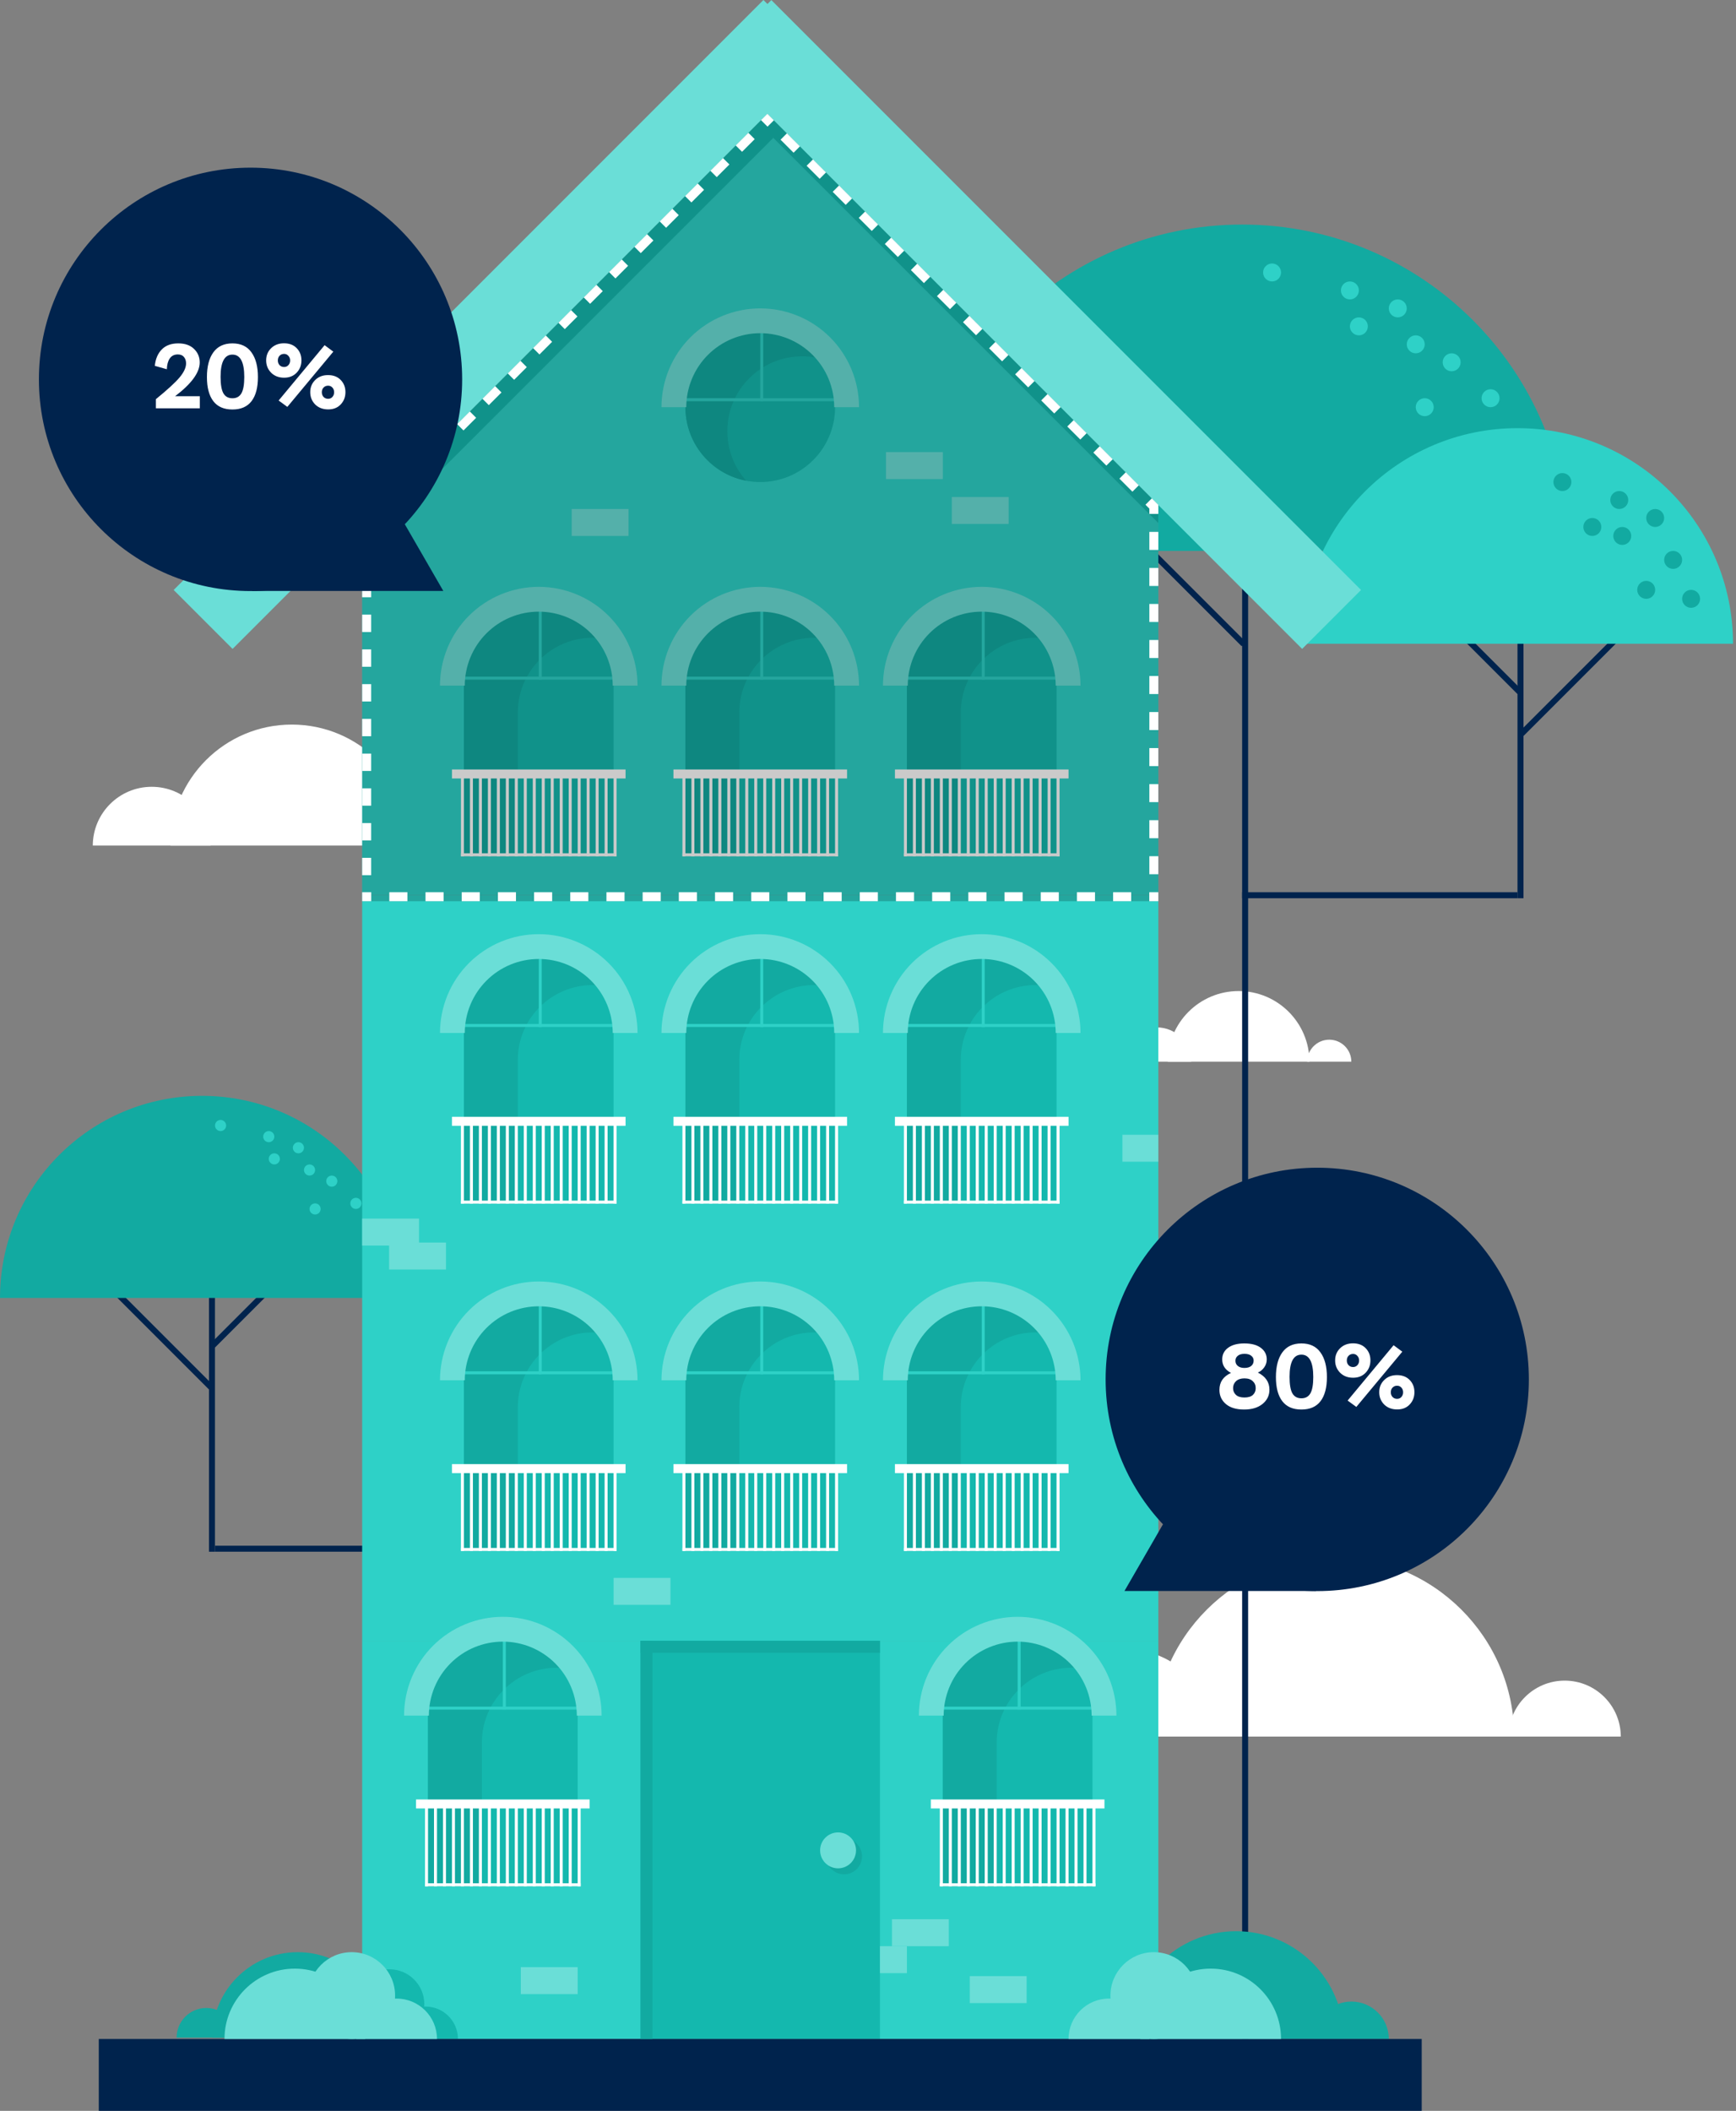 <svg width="580" height="705" viewBox="0 0 580 705" fill="none" xmlns="http://www.w3.org/2000/svg">
<rect x="0" y="0" width="580" height="705" fill="#808080" stroke="none"/>
<path fill-rule="evenodd" clip-rule="evenodd" d="M385.529 580.001C385.633 546.845 412.543 520 445.722 520C478.902 520 505.811 546.845 505.915 580.001L385.529 580.001Z" fill="white"/>
<path fill-rule="evenodd" clip-rule="evenodd" d="M347 580.001C347.052 563.896 360.123 550.857 376.24 550.857C392.357 550.857 405.428 563.896 405.481 580.001L347 580.001Z" fill="white"/>
<path fill-rule="evenodd" clip-rule="evenodd" d="M504.008 580.001C504.04 569.672 512.423 561.308 522.76 561.308C533.096 561.308 541.48 569.672 541.512 580.001L504.008 580.001Z" fill="white"/>
<path fill-rule="evenodd" clip-rule="evenodd" d="M390.15 354.594C390.19 341.557 400.771 331 413.818 331C426.865 331 437.446 341.557 437.486 354.594L390.15 354.594Z" fill="white"/>
<path fill-rule="evenodd" clip-rule="evenodd" d="M375 354.594C375.021 348.262 380.161 343.136 386.498 343.136C392.834 343.136 397.974 348.262 397.995 354.594L375 354.594Z" fill="white"/>
<path fill-rule="evenodd" clip-rule="evenodd" d="M436.736 354.594C436.749 350.533 440.045 347.244 444.109 347.244C448.173 347.244 451.47 350.533 451.483 354.594L436.736 354.594Z" fill="white"/>
<path fill-rule="evenodd" clip-rule="evenodd" d="M56.949 282.409C57.019 260.08 75.142 242 97.487 242C119.833 242 137.956 260.08 138.026 282.409L56.949 282.409Z" fill="white"/>
<path fill-rule="evenodd" clip-rule="evenodd" d="M31 282.409C31.035 271.563 39.839 262.781 50.693 262.781C61.547 262.781 70.35 271.563 70.386 282.409L31 282.409Z" fill="white"/>
<path fill-rule="evenodd" clip-rule="evenodd" d="M136.742 282.41C136.763 275.454 142.409 269.821 149.371 269.821C156.332 269.821 161.978 275.454 162 282.41L136.742 282.41Z" fill="white"/>
<line x1="416" y1="184" x2="416" y2="681" stroke="#00234D" stroke-width="2"/>
<line x1="383.707" y1="183.293" x2="415.527" y2="215.113" stroke="#00234D" stroke-width="2"/>
<line x1="488.707" y1="212.113" x2="507.707" y2="231.113" stroke="#00234D" stroke-width="2"/>
<line y1="-1" x2="45" y2="-1" transform="matrix(-0.707 0.707 0.707 0.707 540.82 214)" stroke="#00234D" stroke-width="2"/>
<line x1="415" y1="299" x2="507" y2="299" stroke="#00234D" stroke-width="2"/>
<line x1="508" y1="214" x2="508" y2="300" stroke="#00234D" stroke-width="2"/>
<line y1="-1" x2="26.87" y2="-1" transform="matrix(-0.707 0.707 0.707 0.707 90.82 431.07)" stroke="#00234D" stroke-width="2"/>
<line x1="38.707" y1="431.543" x2="70.527" y2="463.363" stroke="#00234D" stroke-width="2"/>
<line y1="-1" x2="92" y2="-1" transform="matrix(-1 0 0 1 163.82 518.25)" stroke="#00234D" stroke-width="2"/>
<line y1="-1" x2="86" y2="-1" transform="matrix(4.37114e-08 1 1 -4.37114e-08 71.82 432.25)" stroke="#00234D" stroke-width="2"/>
<path fill-rule="evenodd" clip-rule="evenodd" d="M524.001 184C524 123.802 475.199 75.002 415 75.002C354.802 75.002 306.001 123.802 306 184L524.001 184Z" fill="#12AAA1"/>
<circle cx="498" cy="133" r="3" fill="#2ED1C7"/>
<circle cx="473" cy="115" r="3" fill="#2ED1C7"/>
<circle cx="485" cy="121" r="3" fill="#2ED1C7"/>
<circle cx="467" cy="103" r="3" fill="#2ED1C7"/>
<circle cx="454" cy="109" r="3" fill="#2ED1C7"/>
<circle cx="425" cy="91" r="3" fill="#2ED1C7"/>
<circle cx="476" cy="136" r="3" fill="#2ED1C7"/>
<circle cx="451" cy="97" r="3" fill="#2ED1C7"/>
<path fill-rule="evenodd" clip-rule="evenodd" d="M135.001 433.5C135 396.221 104.78 366 67.5 366C30.221 366 0 396.221 0 433.5L135.001 433.5Z" fill="#12AAA1"/>
<circle cx="118.899" cy="401.916" r="1.858" fill="#2ED1C7"/>
<circle cx="103.418" cy="390.769" r="1.858" fill="#2ED1C7"/>
<circle cx="110.849" cy="394.485" r="1.858" fill="#2ED1C7"/>
<circle cx="99.702" cy="383.338" r="1.858" fill="#2ED1C7"/>
<circle cx="91.652" cy="387.054" r="1.858" fill="#2ED1C7"/>
<circle cx="73.693" cy="375.907" r="1.858" fill="#2ED1C7"/>
<circle cx="105.275" cy="403.774" r="1.858" fill="#2ED1C7"/>
<circle cx="89.794" cy="379.623" r="1.858" fill="#2ED1C7"/>
<rect x="121" y="299" width="266" height="249" fill="#2ED1C7"/>
<path d="M229 345C229 331.193 240.193 320 254 320C267.807 320 279 331.193 279 345V402H229V345Z" fill="#14B8AE"/>
<path fill-rule="evenodd" clip-rule="evenodd" d="M254 320C240.193 320 229 331.193 229 345V402H247V354C247 340.193 258.193 329 272 329C272.414 329 272.826 329.01 273.235 329.03C268.649 323.513 261.735 320 254 320Z" fill="#12AAA1"/>
<line x1="228" y1="342.5" x2="280" y2="342.5" stroke="#2ED1C7"/>
<line x1="254.5" y1="318" x2="254.5" y2="343" stroke="#2ED1C7"/>
<line x1="225" y1="374.5" x2="283" y2="374.5" stroke="white" stroke-width="3"/>
<line x1="228.5" y1="402" x2="228.5" y2="374" stroke="white"/>
<line x1="231.5" y1="402" x2="231.5" y2="374" stroke="white"/>
<line x1="234.5" y1="402" x2="234.5" y2="374" stroke="white"/>
<line x1="237.5" y1="402" x2="237.5" y2="374" stroke="white"/>
<line x1="240.5" y1="402" x2="240.5" y2="374" stroke="white"/>
<line x1="243.5" y1="402" x2="243.5" y2="374" stroke="white"/>
<line x1="246.5" y1="402" x2="246.5" y2="374" stroke="white"/>
<line x1="249.5" y1="402" x2="249.5" y2="374" stroke="white"/>
<line x1="252.5" y1="402" x2="252.5" y2="374" stroke="white"/>
<line x1="228" y1="401.5" x2="280" y2="401.5" stroke="white"/>
<line x1="255.5" y1="402" x2="255.5" y2="374" stroke="white"/>
<line x1="258.5" y1="402" x2="258.5" y2="374" stroke="white"/>
<line x1="261.5" y1="402" x2="261.5" y2="374" stroke="white"/>
<line x1="264.5" y1="402" x2="264.5" y2="374" stroke="white"/>
<line x1="267.5" y1="402" x2="267.5" y2="374" stroke="white"/>
<line x1="270.5" y1="402" x2="270.5" y2="374" stroke="white"/>
<line x1="273.5" y1="402" x2="273.5" y2="374" stroke="white"/>
<line x1="276.5" y1="402" x2="276.5" y2="374" stroke="white"/>
<line x1="279.5" y1="402" x2="279.5" y2="374" stroke="white"/>
<path d="M287 345C287 340.666 286.146 336.375 284.488 332.371C282.83 328.368 280.399 324.73 277.335 321.665C274.27 318.601 270.632 316.17 266.629 314.512C262.625 312.854 258.334 312 254 312C249.666 312 245.375 312.854 241.371 314.512C237.368 316.17 233.73 318.601 230.665 321.665C227.601 324.73 225.17 328.368 223.512 332.371C221.854 336.375 221 340.666 221 345H229.286C229.286 341.755 229.925 338.541 231.167 335.542C232.409 332.544 234.23 329.82 236.525 327.525C238.82 325.23 241.544 323.409 244.542 322.167C247.541 320.925 250.755 320.286 254 320.286C257.245 320.286 260.459 320.925 263.458 322.167C266.456 323.409 269.18 325.23 271.475 327.525C273.77 329.82 275.591 332.544 276.833 335.542C278.075 338.541 278.714 341.755 278.714 345H287Z" fill="#6ADED7"/>
<path d="M303 345C303 331.193 314.193 320 328 320C341.807 320 353 331.193 353 345V402H303V345Z" fill="#14B8AE"/>
<path fill-rule="evenodd" clip-rule="evenodd" d="M328 320C314.193 320 303 331.193 303 345V402H321V354C321 340.193 332.193 329 346 329C346.414 329 346.826 329.01 347.235 329.03C342.649 323.513 335.735 320 328 320Z" fill="#12AAA1"/>
<line x1="302" y1="342.5" x2="354" y2="342.5" stroke="#2ED1C7"/>
<line x1="328.5" y1="318" x2="328.5" y2="343" stroke="#2ED1C7"/>
<line x1="299" y1="374.5" x2="357" y2="374.5" stroke="white" stroke-width="3"/>
<line x1="302.5" y1="402" x2="302.5" y2="374" stroke="white"/>
<line x1="305.5" y1="402" x2="305.5" y2="374" stroke="white"/>
<line x1="308.5" y1="402" x2="308.5" y2="374" stroke="white"/>
<line x1="311.5" y1="402" x2="311.5" y2="374" stroke="white"/>
<line x1="314.5" y1="402" x2="314.5" y2="374" stroke="white"/>
<line x1="317.5" y1="402" x2="317.5" y2="374" stroke="white"/>
<line x1="320.5" y1="402" x2="320.5" y2="374" stroke="white"/>
<line x1="323.5" y1="402" x2="323.5" y2="374" stroke="white"/>
<line x1="326.5" y1="402" x2="326.5" y2="374" stroke="white"/>
<line x1="302" y1="401.5" x2="354" y2="401.5" stroke="white"/>
<line x1="329.5" y1="402" x2="329.5" y2="374" stroke="white"/>
<line x1="332.5" y1="402" x2="332.5" y2="374" stroke="white"/>
<line x1="335.5" y1="402" x2="335.5" y2="374" stroke="white"/>
<line x1="338.5" y1="402" x2="338.5" y2="374" stroke="white"/>
<line x1="341.5" y1="402" x2="341.5" y2="374" stroke="white"/>
<line x1="344.5" y1="402" x2="344.5" y2="374" stroke="white"/>
<line x1="347.5" y1="402" x2="347.5" y2="374" stroke="white"/>
<line x1="350.5" y1="402" x2="350.5" y2="374" stroke="white"/>
<line x1="353.5" y1="402" x2="353.5" y2="374" stroke="white"/>
<path d="M361 345C361 340.666 360.146 336.375 358.488 332.371C356.83 328.368 354.399 324.73 351.335 321.665C348.27 318.601 344.632 316.17 340.629 314.512C336.625 312.854 332.334 312 328 312C323.666 312 319.375 312.854 315.371 314.512C311.368 316.17 307.73 318.601 304.665 321.665C301.601 324.73 299.17 328.368 297.512 332.371C295.854 336.375 295 340.666 295 345H303.286C303.286 341.755 303.925 338.541 305.167 335.542C306.409 332.544 308.23 329.82 310.525 327.525C312.82 325.23 315.544 323.409 318.542 322.167C321.541 320.925 324.755 320.286 328 320.286C331.245 320.286 334.459 320.925 337.458 322.167C340.456 323.409 343.18 325.23 345.475 327.525C347.77 329.82 349.591 332.544 350.833 335.542C352.075 338.541 352.714 341.755 352.714 345H361Z" fill="#6ADED7"/>
<path d="M155 345C155 331.193 166.193 320 180 320C193.807 320 205 331.193 205 345V402H155V345Z" fill="#14B8AE"/>
<path fill-rule="evenodd" clip-rule="evenodd" d="M180 320C166.193 320 155 331.193 155 345V402H173V354C173 340.193 184.193 329 198 329C198.414 329 198.826 329.01 199.235 329.03C194.649 323.513 187.735 320 180 320Z" fill="#12AAA1"/>
<line x1="154" y1="342.5" x2="206" y2="342.5" stroke="#2ED1C7"/>
<line x1="180.5" y1="318" x2="180.5" y2="343" stroke="#2ED1C7"/>
<line x1="151" y1="374.5" x2="209" y2="374.5" stroke="white" stroke-width="3"/>
<line x1="154.5" y1="402" x2="154.5" y2="374" stroke="white"/>
<line x1="157.5" y1="402" x2="157.5" y2="374" stroke="white"/>
<line x1="160.5" y1="402" x2="160.5" y2="374" stroke="white"/>
<line x1="163.5" y1="402" x2="163.5" y2="374" stroke="white"/>
<line x1="166.5" y1="402" x2="166.5" y2="374" stroke="white"/>
<line x1="169.5" y1="402" x2="169.5" y2="374" stroke="white"/>
<line x1="172.5" y1="402" x2="172.5" y2="374" stroke="white"/>
<line x1="175.5" y1="402" x2="175.5" y2="374" stroke="white"/>
<line x1="178.5" y1="402" x2="178.5" y2="374" stroke="white"/>
<line x1="154" y1="401.5" x2="206" y2="401.5" stroke="white"/>
<line x1="181.5" y1="402" x2="181.5" y2="374" stroke="white"/>
<line x1="184.5" y1="402" x2="184.5" y2="374" stroke="white"/>
<line x1="187.5" y1="402" x2="187.5" y2="374" stroke="white"/>
<line x1="190.5" y1="402" x2="190.5" y2="374" stroke="white"/>
<line x1="193.5" y1="402" x2="193.5" y2="374" stroke="white"/>
<line x1="196.5" y1="402" x2="196.5" y2="374" stroke="white"/>
<line x1="199.5" y1="402" x2="199.5" y2="374" stroke="white"/>
<line x1="202.5" y1="402" x2="202.5" y2="374" stroke="white"/>
<line x1="205.5" y1="402" x2="205.5" y2="374" stroke="white"/>
<path d="M213 345C213 340.666 212.146 336.375 210.488 332.371C208.83 328.368 206.399 324.73 203.335 321.665C200.27 318.601 196.632 316.17 192.629 314.512C188.625 312.854 184.334 312 180 312C175.666 312 171.375 312.854 167.371 314.512C163.368 316.17 159.73 318.601 156.665 321.665C153.601 324.73 151.17 328.368 149.512 332.371C147.854 336.375 147 340.666 147 345H155.286C155.286 341.755 155.925 338.541 157.167 335.542C158.409 332.544 160.23 329.82 162.525 327.525C164.82 325.23 167.544 323.409 170.542 322.167C173.541 320.925 176.755 320.286 180 320.286C183.245 320.286 186.459 320.925 189.458 322.167C192.456 323.409 195.18 325.23 197.475 327.525C199.77 329.82 201.591 332.544 202.833 335.542C204.075 338.541 204.714 341.755 204.714 345H213Z" fill="#6ADED7"/>
<path fill-rule="evenodd" clip-rule="evenodd" d="M579.003 215.001C579.003 175.236 546.767 143 507.002 143C467.236 143 435 175.236 435 215.001L579.003 215.001Z" fill="#2ED1C7"/>
<circle cx="565" cy="200.001" r="3" fill="#12AAA1"/>
<circle cx="550" cy="197.001" r="3" fill="#12AAA1"/>
<circle cx="532" cy="176.001" r="3" fill="#12AAA1"/>
<circle cx="553" cy="173.001" r="3" fill="#12AAA1"/>
<circle cx="541" cy="167.001" r="3" fill="#12AAA1"/>
<circle cx="559" cy="187.001" r="3" fill="#12AAA1"/>
<circle cx="542" cy="179.001" r="3" fill="#12AAA1"/>
<circle cx="522" cy="161.001" r="3" fill="#12AAA1"/>
<path fill-rule="evenodd" clip-rule="evenodd" d="M448.998 681C448.998 681 448.998 680.999 448.998 680.999C448.998 661.117 432.881 645 412.999 645C393.117 645 377 661.117 377 680.999C377 680.999 377 681 377 681L448.998 681Z" fill="#12AAA1"/>
<path fill-rule="evenodd" clip-rule="evenodd" d="M463.998 681C463.998 681 463.998 680.999 463.998 680.999C463.998 674.096 458.402 668.5 451.499 668.5C444.596 668.5 439 674.096 439 680.999C439 680.999 439 681 439 681L463.998 681Z" fill="#12AAA1"/>
<path fill-rule="evenodd" clip-rule="evenodd" d="M70.897 680.553C70.897 680.552 70.897 680.552 70.897 680.552C70.897 664.783 83.68 652 99.448 652C115.217 652 128 664.783 128 680.552C128 680.552 128 680.552 128 680.553L70.897 680.553Z" fill="#12AAA1"/>
<path fill-rule="evenodd" clip-rule="evenodd" d="M59 680.553C59 680.553 59 680.552 59 680.552C59 675.077 63.438 670.639 68.913 670.639C74.388 670.639 78.827 675.077 78.827 680.552C78.827 680.552 78.827 680.553 78.827 680.553L59 680.553Z" fill="#12AAA1"/>
<rect x="121" y="548" width="266" height="133" fill="#2ED1C7"/>
<circle cx="130.12" cy="669.36" r="11.641" fill="#14B8AE"/>
<path fill-rule="evenodd" clip-rule="evenodd" d="M133.732 681.001C133.732 681.001 133.732 681.001 133.732 681C133.732 670.581 125.286 662.134 114.866 662.134C104.447 662.134 96 670.581 96 681C96 681.001 96 681.001 96 681.001L133.732 681.001Z" fill="#14B8AE"/>
<path fill-rule="evenodd" clip-rule="evenodd" d="M153 681C153 675.015 148.147 670.162 142.162 670.162C136.176 670.162 131.324 675.015 131.324 681L153 681Z" fill="#14B8AE"/>
<path d="M315 573C315 559.193 326.193 548 340 548C353.807 548 365 559.193 365 573V630H315V573Z" fill="#14B8AE"/>
<path fill-rule="evenodd" clip-rule="evenodd" d="M340 548C326.193 548 315 559.193 315 573V630H333V582C333 568.193 344.193 557 358 557C358.414 557 358.826 557.01 359.235 557.03C354.649 551.513 347.735 548 340 548Z" fill="#12AAA1"/>
<line x1="314" y1="570.5" x2="366" y2="570.5" stroke="#2ED1C7"/>
<line x1="340.5" y1="546" x2="340.5" y2="571" stroke="#2ED1C7"/>
<line x1="311" y1="602.5" x2="369" y2="602.5" stroke="white" stroke-width="3"/>
<line x1="314.5" y1="630" x2="314.5" y2="602" stroke="white"/>
<line x1="317.5" y1="630" x2="317.5" y2="602" stroke="white"/>
<line x1="320.5" y1="630" x2="320.5" y2="602" stroke="white"/>
<line x1="323.5" y1="630" x2="323.5" y2="602" stroke="white"/>
<line x1="326.5" y1="630" x2="326.5" y2="602" stroke="white"/>
<line x1="329.5" y1="630" x2="329.5" y2="602" stroke="white"/>
<line x1="332.5" y1="630" x2="332.5" y2="602" stroke="white"/>
<line x1="335.5" y1="630" x2="335.5" y2="602" stroke="white"/>
<line x1="338.5" y1="630" x2="338.5" y2="602" stroke="white"/>
<line x1="314" y1="629.5" x2="366" y2="629.5" stroke="white"/>
<line x1="341.5" y1="630" x2="341.5" y2="602" stroke="white"/>
<line x1="344.5" y1="630" x2="344.5" y2="602" stroke="white"/>
<line x1="347.5" y1="630" x2="347.5" y2="602" stroke="white"/>
<line x1="350.5" y1="630" x2="350.5" y2="602" stroke="white"/>
<line x1="353.5" y1="630" x2="353.5" y2="602" stroke="white"/>
<line x1="356.5" y1="630" x2="356.5" y2="602" stroke="white"/>
<line x1="359.5" y1="630" x2="359.5" y2="602" stroke="white"/>
<line x1="362.5" y1="630" x2="362.5" y2="602" stroke="white"/>
<line x1="365.5" y1="630" x2="365.5" y2="602" stroke="white"/>
<path d="M373 573C373 568.666 372.146 564.375 370.488 560.371C368.83 556.368 366.399 552.73 363.335 549.665C360.27 546.601 356.632 544.17 352.629 542.512C348.625 540.854 344.334 540 340 540C335.666 540 331.375 540.854 327.371 542.512C323.368 544.17 319.73 546.601 316.665 549.665C313.601 552.73 311.17 556.368 309.512 560.371C307.854 564.375 307 568.666 307 573H315.286C315.286 569.755 315.925 566.541 317.167 563.542C318.409 560.544 320.23 557.82 322.525 555.525C324.82 553.23 327.544 551.409 330.542 550.167C333.541 548.925 336.755 548.286 340 548.286C343.245 548.286 346.459 548.925 349.458 550.167C352.456 551.409 355.18 553.23 357.475 555.525C359.77 557.82 361.591 560.544 362.833 563.542C364.075 566.541 364.714 569.755 364.714 573H373Z" fill="#6ADED7"/>
<path d="M143 573C143 559.193 154.193 548 168 548C181.807 548 193 559.193 193 573V630H143V573Z" fill="#14B8AE"/>
<path fill-rule="evenodd" clip-rule="evenodd" d="M168 548C154.193 548 143 559.193 143 573V630H161V582C161 568.193 172.193 557 186 557C186.414 557 186.826 557.01 187.235 557.03C182.649 551.513 175.735 548 168 548Z" fill="#12AAA1"/>
<line x1="142" y1="570.5" x2="194" y2="570.5" stroke="#2ED1C7"/>
<line x1="168.5" y1="546" x2="168.5" y2="571" stroke="#2ED1C7"/>
<line x1="139" y1="602.5" x2="197" y2="602.5" stroke="white" stroke-width="3"/>
<line x1="142.5" y1="630" x2="142.5" y2="602" stroke="white"/>
<line x1="145.5" y1="630" x2="145.5" y2="602" stroke="white"/>
<line x1="148.5" y1="630" x2="148.5" y2="602" stroke="white"/>
<line x1="151.5" y1="630" x2="151.5" y2="602" stroke="white"/>
<line x1="154.5" y1="630" x2="154.5" y2="602" stroke="white"/>
<line x1="157.5" y1="630" x2="157.5" y2="602" stroke="white"/>
<line x1="160.5" y1="630" x2="160.5" y2="602" stroke="white"/>
<line x1="163.5" y1="630" x2="163.5" y2="602" stroke="white"/>
<line x1="166.5" y1="630" x2="166.5" y2="602" stroke="white"/>
<line x1="142" y1="629.5" x2="194" y2="629.5" stroke="white"/>
<line x1="169.5" y1="630" x2="169.5" y2="602" stroke="white"/>
<line x1="172.5" y1="630" x2="172.5" y2="602" stroke="white"/>
<line x1="175.5" y1="630" x2="175.5" y2="602" stroke="white"/>
<line x1="178.5" y1="630" x2="178.5" y2="602" stroke="white"/>
<line x1="181.5" y1="630" x2="181.5" y2="602" stroke="white"/>
<line x1="184.5" y1="630" x2="184.5" y2="602" stroke="white"/>
<line x1="187.5" y1="630" x2="187.5" y2="602" stroke="white"/>
<line x1="190.5" y1="630" x2="190.5" y2="602" stroke="white"/>
<line x1="193.5" y1="630" x2="193.5" y2="602" stroke="white"/>
<path d="M201 573C201 568.666 200.146 564.375 198.488 560.371C196.83 556.368 194.399 552.73 191.335 549.665C188.27 546.601 184.632 544.17 180.629 542.512C176.625 540.854 172.334 540 168 540C163.666 540 159.375 540.854 155.371 542.512C151.368 544.17 147.73 546.601 144.665 549.665C141.601 552.73 139.17 556.368 137.512 560.371C135.854 564.375 135 568.666 135 573H143.286C143.286 569.755 143.925 566.541 145.167 563.542C146.409 560.544 148.23 557.82 150.525 555.525C152.82 553.23 155.544 551.409 158.542 550.167C161.541 548.925 164.755 548.286 168 548.286C171.245 548.286 174.459 548.925 177.458 550.167C180.456 551.409 183.18 553.23 185.475 555.525C187.77 557.82 189.591 560.544 190.833 563.542C192.075 566.541 192.714 569.755 192.714 573H201Z" fill="#6ADED7"/>
<rect x="214" y="548" width="80" height="133" fill="#14B8AE"/>
<rect x="33" y="681" width="442" height="24" fill="#00234D"/>
<circle cx="282" cy="620" r="6" fill="#12AAA1"/>
<circle cx="280" cy="618" r="6" fill="#6ADED7"/>
<circle cx="117.5" cy="666.5" r="14.5" fill="#6ADED7"/>
<path fill-rule="evenodd" clip-rule="evenodd" d="M122 681C122 681 122 681 122 681C122 668.021 111.479 657.5 98.5 657.5C85.521 657.5 75 668.021 75 681C75 681 75 681 75 681L122 681Z" fill="#6ADED7"/>
<path fill-rule="evenodd" clip-rule="evenodd" d="M146 681C146 681 146 681 146 681C146 673.544 139.956 667.5 132.5 667.5C125.044 667.5 119 673.544 119 681C119 681 119 681 119 681L146 681Z" fill="#6ADED7"/>
<circle r="14.5" transform="matrix(-1 0 0 1 385.5 666.5)" fill="#6ADED7"/>
<path fill-rule="evenodd" clip-rule="evenodd" d="M381 681C381 681 381 681 381 681C381 668.021 391.521 657.5 404.5 657.5C417.479 657.5 428 668.021 428 681C428 681 428 681 428 681L381 681Z" fill="#6ADED7"/>
<path fill-rule="evenodd" clip-rule="evenodd" d="M357 681C357 681 357 681 357 681C357 673.544 363.044 667.5 370.5 667.5C377.956 667.5 384 673.544 384 681C384 681 384 681 384 681L357 681Z" fill="#6ADED7"/>
<rect x="121" y="407" width="19" height="9" fill="#6ADED7"/>
<rect x="130" y="415" width="19" height="9" fill="#6ADED7"/>
<rect x="294" y="650" width="9" height="9" fill="#6ADED7"/>
<rect x="205" y="527" width="19" height="9" fill="#6ADED7"/>
<rect x="298" y="641" width="19" height="9" fill="#6ADED7"/>
<rect x="324" y="660" width="19" height="9" fill="#6ADED7"/>
<rect x="174" y="657" width="19" height="9" fill="#6ADED7"/>
<rect x="375" y="379" width="12" height="9" fill="#6ADED7"/>
<path fill-rule="evenodd" clip-rule="evenodd" d="M256.213 5.212L417 165.999L387 166.165V298.999H121V167.635L93.64 167.786L256.213 5.212Z" fill="#2ED1C7"/>
<rect x="318" y="166" width="19" height="9" fill="#6ADED7"/>
<rect x="296" y="151" width="19" height="9" fill="#6ADED7"/>
<rect x="191" y="170" width="19" height="9" fill="#6ADED7"/>
<path fill-rule="evenodd" clip-rule="evenodd" d="M256.342 5.342L237.001 24.683L386.999 174.681V166.166L416.999 166L256.342 5.342Z" fill="#14B8AE"/>
<path fill-rule="evenodd" clip-rule="evenodd" d="M277.99 26.416L121.36 183.045V167.422L97.489 167.553L258.308 6.734L277.99 26.416Z" fill="#14B8AE"/>
<path d="M303 228.998C303 215.191 314.193 203.998 328 203.998C341.807 203.998 353 215.191 353 228.998V285.998H303V228.998Z" fill="#14B8AE"/>
<path fill-rule="evenodd" clip-rule="evenodd" d="M328 203.998C314.193 203.998 303 215.191 303 228.998V285.998H321V237.998C321 224.191 332.193 212.998 346 212.998C346.414 212.998 346.826 213.008 347.235 213.028C342.649 207.511 335.735 203.998 328 203.998Z" fill="#12AAA1"/>
<line x1="302" y1="226.498" x2="354" y2="226.498" stroke="#2ED1C7"/>
<line x1="328.5" y1="201.998" x2="328.5" y2="226.998" stroke="#2ED1C7"/>
<path d="M361 228.998C361 224.665 360.146 220.374 358.488 216.37C356.83 212.366 354.399 208.728 351.335 205.664C348.27 202.6 344.632 200.169 340.629 198.51C336.625 196.852 332.334 195.998 328 195.998C323.666 195.998 319.375 196.852 315.371 198.51C311.368 200.169 307.73 202.6 304.665 205.664C301.601 208.728 299.17 212.366 297.512 216.37C295.854 220.374 295 224.665 295 228.998H303.286C303.286 225.753 303.925 222.539 305.167 219.541C306.409 216.542 308.23 213.818 310.525 211.523C312.82 209.228 315.544 207.408 318.542 206.166C321.541 204.924 324.755 204.285 328 204.285C331.245 204.285 334.459 204.924 337.458 206.166C340.456 207.408 343.18 209.228 345.475 211.523C347.77 213.818 349.591 216.542 350.833 219.541C352.075 222.539 352.714 225.753 352.714 228.998H361Z" fill="#6ADED7"/>
<line x1="299" y1="258.498" x2="357" y2="258.498" stroke="white" stroke-width="3"/>
<line x1="302.5" y1="285.998" x2="302.5" y2="257.998" stroke="white"/>
<line x1="305.5" y1="285.998" x2="305.5" y2="257.998" stroke="white"/>
<line x1="308.5" y1="285.998" x2="308.5" y2="257.998" stroke="white"/>
<line x1="311.5" y1="285.998" x2="311.5" y2="257.998" stroke="white"/>
<line x1="314.5" y1="285.998" x2="314.5" y2="257.998" stroke="white"/>
<line x1="317.5" y1="285.998" x2="317.5" y2="257.998" stroke="white"/>
<line x1="320.5" y1="285.998" x2="320.5" y2="257.998" stroke="white"/>
<line x1="323.5" y1="285.998" x2="323.5" y2="257.998" stroke="white"/>
<line x1="326.5" y1="285.998" x2="326.5" y2="257.998" stroke="white"/>
<line x1="302" y1="285.498" x2="354" y2="285.498" stroke="white"/>
<line x1="329.5" y1="285.998" x2="329.5" y2="257.998" stroke="white"/>
<line x1="332.5" y1="285.998" x2="332.5" y2="257.998" stroke="white"/>
<line x1="335.5" y1="285.998" x2="335.5" y2="257.998" stroke="white"/>
<line x1="338.5" y1="285.998" x2="338.5" y2="257.998" stroke="white"/>
<line x1="341.5" y1="285.998" x2="341.5" y2="257.998" stroke="white"/>
<line x1="344.5" y1="285.998" x2="344.5" y2="257.998" stroke="white"/>
<line x1="347.5" y1="285.998" x2="347.5" y2="257.998" stroke="white"/>
<line x1="350.5" y1="285.998" x2="350.5" y2="257.998" stroke="white"/>
<line x1="353.5" y1="285.998" x2="353.5" y2="257.998" stroke="white"/>
<path d="M229 228.998C229 215.191 240.193 203.998 254 203.998C267.807 203.998 279 215.191 279 228.998V285.998H229V228.998Z" fill="#14B8AE"/>
<path fill-rule="evenodd" clip-rule="evenodd" d="M254 203.998C240.193 203.998 229 215.191 229 228.998V285.998H247V237.998C247 224.191 258.193 212.998 272 212.998C272.414 212.998 272.826 213.008 273.235 213.028C268.649 207.511 261.735 203.998 254 203.998Z" fill="#12AAA1"/>
<line x1="228" y1="226.498" x2="280" y2="226.498" stroke="#2ED1C7"/>
<line x1="254.5" y1="201.998" x2="254.5" y2="226.998" stroke="#2ED1C7"/>
<path d="M287 228.998C287 224.665 286.146 220.374 284.488 216.37C282.83 212.366 280.399 208.728 277.335 205.664C274.27 202.6 270.632 200.169 266.629 198.51C262.625 196.852 258.334 195.998 254 195.998C249.666 195.998 245.375 196.852 241.371 198.51C237.368 200.169 233.73 202.6 230.665 205.664C227.601 208.728 225.17 212.366 223.512 216.37C221.854 220.374 221 224.665 221 228.998H229.286C229.286 225.753 229.925 222.539 231.167 219.541C232.409 216.542 234.23 213.818 236.525 211.523C238.82 209.228 241.544 207.408 244.542 206.166C247.541 204.924 250.755 204.285 254 204.285C257.245 204.285 260.459 204.924 263.458 206.166C266.456 207.408 269.18 209.228 271.475 211.523C273.77 213.818 275.591 216.542 276.833 219.541C278.075 222.539 278.714 225.753 278.714 228.998H287Z" fill="#6ADED7"/>
<line x1="225" y1="258.498" x2="283" y2="258.498" stroke="white" stroke-width="3"/>
<line x1="228.5" y1="285.998" x2="228.5" y2="257.998" stroke="white"/>
<line x1="231.5" y1="285.998" x2="231.5" y2="257.998" stroke="white"/>
<line x1="234.5" y1="285.998" x2="234.5" y2="257.998" stroke="white"/>
<line x1="237.5" y1="285.998" x2="237.5" y2="257.998" stroke="white"/>
<line x1="240.5" y1="285.998" x2="240.5" y2="257.998" stroke="white"/>
<line x1="243.5" y1="285.998" x2="243.5" y2="257.998" stroke="white"/>
<line x1="246.5" y1="285.998" x2="246.5" y2="257.998" stroke="white"/>
<line x1="249.5" y1="285.998" x2="249.5" y2="257.998" stroke="white"/>
<line x1="252.5" y1="285.998" x2="252.5" y2="257.998" stroke="white"/>
<line x1="228" y1="285.498" x2="280" y2="285.498" stroke="white"/>
<line x1="255.5" y1="285.998" x2="255.5" y2="257.998" stroke="white"/>
<line x1="258.5" y1="285.998" x2="258.5" y2="257.998" stroke="white"/>
<line x1="261.5" y1="285.998" x2="261.5" y2="257.998" stroke="white"/>
<line x1="264.5" y1="285.998" x2="264.5" y2="257.998" stroke="white"/>
<line x1="267.5" y1="285.998" x2="267.5" y2="257.998" stroke="white"/>
<line x1="270.5" y1="285.998" x2="270.5" y2="257.998" stroke="white"/>
<line x1="273.5" y1="285.998" x2="273.5" y2="257.998" stroke="white"/>
<line x1="276.5" y1="285.998" x2="276.5" y2="257.998" stroke="white"/>
<line x1="279.5" y1="285.998" x2="279.5" y2="257.998" stroke="white"/>
<path d="M155 228.998C155 215.191 166.193 203.998 180 203.998C193.807 203.998 205 215.191 205 228.998V285.998H155V228.998Z" fill="#14B8AE"/>
<path fill-rule="evenodd" clip-rule="evenodd" d="M180 203.998C166.193 203.998 155 215.191 155 228.998V285.998H173V237.998C173 224.191 184.193 212.998 198 212.998C198.414 212.998 198.826 213.008 199.235 213.028C194.649 207.511 187.735 203.998 180 203.998Z" fill="#12AAA1"/>
<line x1="154" y1="226.498" x2="206" y2="226.498" stroke="#2ED1C7"/>
<line x1="180.5" y1="201.998" x2="180.5" y2="226.998" stroke="#2ED1C7"/>
<path d="M213 228.998C213 224.665 212.146 220.374 210.488 216.37C208.83 212.366 206.399 208.728 203.335 205.664C200.27 202.6 196.632 200.169 192.629 198.51C188.625 196.852 184.334 195.998 180 195.998C175.666 195.998 171.375 196.852 167.371 198.51C163.368 200.169 159.73 202.6 156.665 205.664C153.601 208.728 151.17 212.366 149.512 216.37C147.854 220.374 147 224.665 147 228.998H155.286C155.286 225.753 155.925 222.539 157.167 219.541C158.409 216.542 160.23 213.818 162.525 211.523C164.82 209.228 167.544 207.408 170.542 206.166C173.541 204.924 176.755 204.285 180 204.285C183.245 204.285 186.459 204.924 189.458 206.166C192.456 207.408 195.18 209.228 197.475 211.523C199.77 213.818 201.591 216.542 202.833 219.541C204.075 222.539 204.714 225.753 204.714 228.998H213Z" fill="#6ADED7"/>
<line x1="151" y1="258.498" x2="209" y2="258.498" stroke="white" stroke-width="3"/>
<line x1="154.5" y1="285.998" x2="154.5" y2="257.998" stroke="white"/>
<line x1="157.5" y1="285.998" x2="157.5" y2="257.998" stroke="white"/>
<line x1="160.5" y1="285.998" x2="160.5" y2="257.998" stroke="white"/>
<line x1="163.5" y1="285.998" x2="163.5" y2="257.998" stroke="white"/>
<line x1="166.5" y1="285.998" x2="166.5" y2="257.998" stroke="white"/>
<line x1="169.5" y1="285.998" x2="169.5" y2="257.998" stroke="white"/>
<line x1="172.5" y1="285.998" x2="172.5" y2="257.998" stroke="white"/>
<line x1="175.5" y1="285.998" x2="175.5" y2="257.998" stroke="white"/>
<line x1="178.5" y1="285.998" x2="178.5" y2="257.998" stroke="white"/>
<line x1="154" y1="285.498" x2="206" y2="285.498" stroke="white"/>
<line x1="181.5" y1="285.998" x2="181.5" y2="257.998" stroke="white"/>
<line x1="184.5" y1="285.998" x2="184.5" y2="257.998" stroke="white"/>
<line x1="187.5" y1="285.998" x2="187.5" y2="257.998" stroke="white"/>
<line x1="190.5" y1="285.998" x2="190.5" y2="257.998" stroke="white"/>
<line x1="193.5" y1="285.998" x2="193.5" y2="257.998" stroke="white"/>
<line x1="196.5" y1="285.998" x2="196.5" y2="257.998" stroke="white"/>
<line x1="199.5" y1="285.998" x2="199.5" y2="257.998" stroke="white"/>
<line x1="202.5" y1="285.998" x2="202.5" y2="257.998" stroke="white"/>
<line x1="205.5" y1="285.998" x2="205.5" y2="257.998" stroke="white"/>
<rect x="58.023" y="197.042" width="278.66" height="27.834" transform="rotate(-45 58.023 197.042)" fill="#6ADED7"/>
<rect width="278.66" height="27.834" transform="matrix(-0.707 -0.707 -0.707 0.707 454.725 197.042)" fill="#6ADED7"/>
<circle cx="254" cy="135.998" r="25" fill="#14B8AE"/>
<path fill-rule="evenodd" clip-rule="evenodd" d="M272.738 119.448C271.204 119.154 269.62 119 268 119C254.193 119 243 130.193 243 144C243 150.347 245.365 156.141 249.262 160.55C237.72 158.335 229 148.185 229 135.998C229 122.191 240.193 110.998 254 110.998C261.46 110.998 268.158 114.266 272.738 119.448Z" fill="#12AAA1"/>
<line x1="228" y1="133.5" x2="280" y2="133.5" stroke="#2ED1C7"/>
<line x1="254.5" y1="109" x2="254.5" y2="134" stroke="#2ED1C7"/>
<path d="M287 136C287 131.666 286.146 127.375 284.488 123.371C282.83 119.368 280.399 115.73 277.335 112.665C274.27 109.601 270.632 107.17 266.629 105.512C262.625 103.854 258.334 103 254 103C249.666 103 245.375 103.854 241.371 105.512C237.368 107.17 233.73 109.601 230.665 112.665C227.601 115.73 225.17 119.368 223.512 123.371C221.854 127.375 221 131.666 221 136H229.286C229.286 132.755 229.925 129.541 231.167 126.542C232.409 123.544 234.23 120.82 236.525 118.525C238.82 116.23 241.544 114.409 244.542 113.167C247.541 111.925 250.755 111.286 254 111.286C257.245 111.286 260.459 111.925 263.458 113.167C266.456 114.409 269.18 116.23 271.475 118.525C273.77 120.82 275.591 123.544 276.833 126.542C278.075 129.541 278.714 132.755 278.714 136H287Z" fill="#6ADED7"/>
<path opacity="0.21" fill-rule="evenodd" clip-rule="evenodd" d="M121 173.375L256.375 38L387 168.625V301H121V173.375Z" fill="black"/>
<path fill-rule="evenodd" clip-rule="evenodd" d="M123.116 171.259L121.001 173.374V176.275H124.001V174.617L125.238 173.38L123.116 171.259ZM121.001 298V301H124.024V298H121.001ZM387.001 171.635H384.001V169.869L382.703 168.57L384.824 166.449L387.001 168.626V171.635ZM380.47 162.095L378.348 164.216L373.994 159.862L376.115 157.741L380.47 162.095ZM371.761 153.386L369.64 155.508L365.286 151.153L367.407 149.032L371.761 153.386ZM363.053 144.678L360.932 146.799L356.577 142.445L358.699 140.324L363.053 144.678ZM354.344 135.97L349.99 131.615L347.869 133.737L352.223 138.091L354.344 135.97ZM345.636 127.261L341.282 122.907L339.161 125.028L343.515 129.382L345.636 127.261ZM336.928 118.553L334.806 120.674L330.452 116.32L332.573 114.199L336.928 118.553ZM328.219 109.844L323.865 105.49L321.744 107.611L326.098 111.966L328.219 109.844ZM319.511 101.136L317.39 103.257L313.035 98.903L315.157 96.782L319.511 101.136ZM310.802 92.428L308.681 94.549L304.327 90.195L306.448 88.073L310.802 92.428ZM302.094 83.719L299.973 85.841L295.619 81.486L297.74 79.365L302.094 83.719ZM293.386 75.011L291.264 77.132L286.91 72.778L289.031 70.657L293.386 75.011ZM284.677 66.302L282.556 68.424L278.202 64.07L280.323 61.948L284.677 66.302ZM275.969 57.594L273.848 59.715L269.493 55.361L271.615 53.24L275.969 57.594ZM267.261 48.886L265.139 51.007L260.785 46.653L262.906 44.531L267.261 48.886ZM258.552 40.177L256.431 42.298L254.254 40.121L256.375 38L258.552 40.177ZM250.029 44.346L252.151 46.467L247.92 50.697L245.799 48.576L250.029 44.346ZM241.568 52.807L237.338 57.037L239.459 59.158L243.69 54.928L241.568 52.807ZM233.108 61.267L235.229 63.389L230.998 67.619L228.877 65.498L233.108 61.267ZM224.647 69.728L226.768 71.85L222.538 76.08L220.416 73.959L224.647 69.728ZM216.186 78.189L211.955 82.42L214.077 84.541L218.307 80.311L216.186 78.189ZM207.725 86.65L203.495 90.881L205.616 93.002L209.846 88.771L207.725 86.65ZM199.264 95.111L195.034 99.341L197.155 101.463L201.385 97.232L199.264 95.111ZM190.803 103.572L186.573 107.802L188.694 109.924L192.925 105.693L190.803 103.572ZM182.342 112.033L184.464 114.154L180.233 118.385L178.112 116.263L182.342 112.033ZM173.881 120.494L176.003 122.615L171.772 126.845L169.651 124.724L173.881 120.494ZM165.421 128.954L167.542 131.076L163.311 135.306L161.19 133.185L165.421 128.954ZM156.96 137.415L159.081 139.537L154.851 143.767L152.729 141.646L156.96 137.415ZM148.499 145.876L150.62 147.998L146.39 152.228L144.268 150.107L148.499 145.876ZM140.038 154.337L142.159 156.458L137.929 160.689L135.808 158.568L140.038 154.337ZM131.577 162.798L127.347 167.028L129.468 169.15L133.698 164.919L131.577 162.798ZM387.001 177.652H384.001V183.669H387.001V177.652ZM387.001 189.686H384.001V195.703H387.001V189.686ZM387.001 201.719H384.001V207.736H387.001V201.719ZM387.001 213.753H384.001V219.77H387.001V213.753ZM387.001 225.787H384.001V231.804H387.001V225.787ZM387.001 237.821H384.001V243.838H387.001V237.821ZM387.001 249.855H384.001V255.872H387.001V249.855ZM387.001 261.889H384.001V267.906H387.001V261.889ZM387.001 273.923H384.001V279.94H387.001V273.923ZM387.001 285.957H384.001V291.974H387.001V285.957ZM387.001 297.991H384.001V298H383.978V301H387.001V297.991ZM377.933 301V298H371.887V301H377.933ZM365.842 301V298H359.796V301H365.842ZM353.751 301V298H347.706V301H353.751ZM341.66 301V298H335.615V301H341.66ZM329.569 301V298H323.524V301H329.569ZM317.478 301V298H311.433V301H317.478ZM305.387 301V298H299.342V301H305.387ZM293.296 301V298H287.251V301H293.296ZM281.206 301V298H275.16V301H281.206ZM269.115 301V298H263.069V301H269.115ZM257.024 301V298H250.978V301H257.024ZM244.933 301V298H238.887V301H244.933ZM232.842 301V298H226.796V301H232.842ZM220.751 301V298H214.706V301H220.751ZM208.66 301V298H202.615V301H208.66ZM196.569 301V298H190.524V301H196.569ZM184.478 301V298H178.433V301H184.478ZM172.387 301V298H166.342V301H172.387ZM160.296 301V298H154.251V301H160.296ZM148.206 301V298H142.16V301H148.206ZM136.115 301V298H130.069V301H136.115ZM121.001 292.298H124.001V286.497H121.001V292.298ZM121.001 280.696H124.001V274.894H121.001V280.696ZM121.001 269.093H124.001V263.292H121.001V269.093ZM121.001 257.491H124.001V251.69H121.001V257.491ZM121.001 245.889H124.001V240.088H121.001V245.889ZM121.001 234.286H124.001V228.485H121.001V234.286ZM121.001 222.684H124.001V216.883H121.001V222.684ZM121.001 211.082H124.001V205.281H121.001V211.082ZM121.001 199.479H124.001V193.678H121.001V199.479ZM121.001 187.877H124.001V182.076H121.001V187.877Z" fill="white"/>
<path d="M229 461C229 447.193 240.193 436 254 436C267.807 436 279 447.193 279 461V518H229V461Z" fill="#14B8AE"/>
<path fill-rule="evenodd" clip-rule="evenodd" d="M254 436C240.193 436 229 447.193 229 461V518H247V470C247 456.193 258.193 445 272 445C272.414 445 272.826 445.01 273.235 445.03C268.649 439.513 261.735 436 254 436Z" fill="#12AAA1"/>
<line x1="228" y1="458.5" x2="280" y2="458.5" stroke="#2ED1C7"/>
<line x1="254.5" y1="434" x2="254.5" y2="459" stroke="#2ED1C7"/>
<line x1="225" y1="490.5" x2="283" y2="490.5" stroke="white" stroke-width="3"/>
<line x1="228.5" y1="518" x2="228.5" y2="490" stroke="white"/>
<line x1="231.5" y1="518" x2="231.5" y2="490" stroke="white"/>
<line x1="234.5" y1="518" x2="234.5" y2="490" stroke="white"/>
<line x1="237.5" y1="518" x2="237.5" y2="490" stroke="white"/>
<line x1="240.5" y1="518" x2="240.5" y2="490" stroke="white"/>
<line x1="243.5" y1="518" x2="243.5" y2="490" stroke="white"/>
<line x1="246.5" y1="518" x2="246.5" y2="490" stroke="white"/>
<line x1="249.5" y1="518" x2="249.5" y2="490" stroke="white"/>
<line x1="252.5" y1="518" x2="252.5" y2="490" stroke="white"/>
<line x1="228" y1="517.5" x2="280" y2="517.5" stroke="white"/>
<line x1="255.5" y1="518" x2="255.5" y2="490" stroke="white"/>
<line x1="258.5" y1="518" x2="258.5" y2="490" stroke="white"/>
<line x1="261.5" y1="518" x2="261.5" y2="490" stroke="white"/>
<line x1="264.5" y1="518" x2="264.5" y2="490" stroke="white"/>
<line x1="267.5" y1="518" x2="267.5" y2="490" stroke="white"/>
<line x1="270.5" y1="518" x2="270.5" y2="490" stroke="white"/>
<line x1="273.5" y1="518" x2="273.5" y2="490" stroke="white"/>
<line x1="276.5" y1="518" x2="276.5" y2="490" stroke="white"/>
<line x1="279.5" y1="518" x2="279.5" y2="490" stroke="white"/>
<path d="M287 461C287 456.666 286.146 452.375 284.488 448.371C282.83 444.368 280.399 440.73 277.335 437.665C274.27 434.601 270.632 432.17 266.629 430.512C262.625 428.854 258.334 428 254 428C249.666 428 245.375 428.854 241.371 430.512C237.368 432.17 233.73 434.601 230.665 437.665C227.601 440.73 225.17 444.368 223.512 448.371C221.854 452.375 221 456.666 221 461H229.286C229.286 457.755 229.925 454.541 231.167 451.542C232.409 448.544 234.23 445.82 236.525 443.525C238.82 441.23 241.544 439.409 244.542 438.167C247.541 436.925 250.755 436.286 254 436.286C257.245 436.286 260.459 436.925 263.458 438.167C266.456 439.409 269.18 441.23 271.475 443.525C273.77 445.82 275.591 448.544 276.833 451.542C278.075 454.541 278.714 457.755 278.714 461H287Z" fill="#6ADED7"/>
<path d="M303 461C303 447.193 314.193 436 328 436C341.807 436 353 447.193 353 461V518H303V461Z" fill="#14B8AE"/>
<path fill-rule="evenodd" clip-rule="evenodd" d="M328 436C314.193 436 303 447.193 303 461V518H321V470C321 456.193 332.193 445 346 445C346.414 445 346.826 445.01 347.235 445.03C342.649 439.513 335.735 436 328 436Z" fill="#12AAA1"/>
<line x1="302" y1="458.5" x2="354" y2="458.5" stroke="#2ED1C7"/>
<line x1="328.5" y1="434" x2="328.5" y2="459" stroke="#2ED1C7"/>
<line x1="299" y1="490.5" x2="357" y2="490.5" stroke="white" stroke-width="3"/>
<line x1="302.5" y1="518" x2="302.5" y2="490" stroke="white"/>
<line x1="305.5" y1="518" x2="305.5" y2="490" stroke="white"/>
<line x1="308.5" y1="518" x2="308.5" y2="490" stroke="white"/>
<line x1="311.5" y1="518" x2="311.5" y2="490" stroke="white"/>
<line x1="314.5" y1="518" x2="314.5" y2="490" stroke="white"/>
<line x1="317.5" y1="518" x2="317.5" y2="490" stroke="white"/>
<line x1="320.5" y1="518" x2="320.5" y2="490" stroke="white"/>
<line x1="323.5" y1="518" x2="323.5" y2="490" stroke="white"/>
<line x1="326.5" y1="518" x2="326.5" y2="490" stroke="white"/>
<line x1="302" y1="517.5" x2="354" y2="517.5" stroke="white"/>
<line x1="329.5" y1="518" x2="329.5" y2="490" stroke="white"/>
<line x1="332.5" y1="518" x2="332.5" y2="490" stroke="white"/>
<line x1="335.5" y1="518" x2="335.5" y2="490" stroke="white"/>
<line x1="338.5" y1="518" x2="338.5" y2="490" stroke="white"/>
<line x1="341.5" y1="518" x2="341.5" y2="490" stroke="white"/>
<line x1="344.5" y1="518" x2="344.5" y2="490" stroke="white"/>
<line x1="347.5" y1="518" x2="347.5" y2="490" stroke="white"/>
<line x1="350.5" y1="518" x2="350.5" y2="490" stroke="white"/>
<line x1="353.5" y1="518" x2="353.5" y2="490" stroke="white"/>
<path d="M361 461C361 456.666 360.146 452.375 358.488 448.371C356.83 444.368 354.399 440.73 351.335 437.665C348.27 434.601 344.632 432.17 340.629 430.512C336.625 428.854 332.334 428 328 428C323.666 428 319.375 428.854 315.371 430.512C311.368 432.17 307.73 434.601 304.665 437.665C301.601 440.73 299.17 444.368 297.512 448.371C295.854 452.375 295 456.666 295 461H303.286C303.286 457.755 303.925 454.541 305.167 451.542C306.409 448.544 308.23 445.82 310.525 443.525C312.82 441.23 315.544 439.409 318.542 438.167C321.541 436.925 324.755 436.286 328 436.286C331.245 436.286 334.459 436.925 337.458 438.167C340.456 439.409 343.18 441.23 345.475 443.525C347.77 445.82 349.591 448.544 350.833 451.542C352.075 454.541 352.714 457.755 352.714 461H361Z" fill="#6ADED7"/>
<path d="M155 461C155 447.193 166.193 436 180 436C193.807 436 205 447.193 205 461V518H155V461Z" fill="#14B8AE"/>
<path fill-rule="evenodd" clip-rule="evenodd" d="M180 436C166.193 436 155 447.193 155 461V518H173V470C173 456.193 184.193 445 198 445C198.414 445 198.826 445.01 199.235 445.03C194.649 439.513 187.735 436 180 436Z" fill="#12AAA1"/>
<line x1="154" y1="458.5" x2="206" y2="458.5" stroke="#2ED1C7"/>
<line x1="180.5" y1="434" x2="180.5" y2="459" stroke="#2ED1C7"/>
<line x1="151" y1="490.5" x2="209" y2="490.5" stroke="white" stroke-width="3"/>
<line x1="154.5" y1="518" x2="154.5" y2="490" stroke="white"/>
<line x1="157.5" y1="518" x2="157.5" y2="490" stroke="white"/>
<line x1="160.5" y1="518" x2="160.5" y2="490" stroke="white"/>
<line x1="163.5" y1="518" x2="163.5" y2="490" stroke="white"/>
<line x1="166.5" y1="518" x2="166.5" y2="490" stroke="white"/>
<line x1="169.5" y1="518" x2="169.5" y2="490" stroke="white"/>
<line x1="172.5" y1="518" x2="172.5" y2="490" stroke="white"/>
<line x1="175.5" y1="518" x2="175.5" y2="490" stroke="white"/>
<line x1="178.5" y1="518" x2="178.5" y2="490" stroke="white"/>
<line x1="154" y1="517.5" x2="206" y2="517.5" stroke="white"/>
<line x1="181.5" y1="518" x2="181.5" y2="490" stroke="white"/>
<line x1="184.5" y1="518" x2="184.5" y2="490" stroke="white"/>
<line x1="187.5" y1="518" x2="187.5" y2="490" stroke="white"/>
<line x1="190.5" y1="518" x2="190.5" y2="490" stroke="white"/>
<line x1="193.5" y1="518" x2="193.5" y2="490" stroke="white"/>
<line x1="196.5" y1="518" x2="196.5" y2="490" stroke="white"/>
<line x1="199.5" y1="518" x2="199.5" y2="490" stroke="white"/>
<line x1="202.5" y1="518" x2="202.5" y2="490" stroke="white"/>
<line x1="205.5" y1="518" x2="205.5" y2="490" stroke="white"/>
<path d="M213 461C213 456.666 212.146 452.375 210.488 448.371C208.83 444.368 206.399 440.73 203.335 437.665C200.27 434.601 196.632 432.17 192.629 430.512C188.625 428.854 184.334 428 180 428C175.666 428 171.375 428.854 167.371 430.512C163.368 432.17 159.73 434.601 156.665 437.665C153.601 440.73 151.17 444.368 149.512 448.371C147.854 452.375 147 456.666 147 461H155.286C155.286 457.755 155.925 454.541 157.167 451.542C158.409 448.544 160.23 445.82 162.525 443.525C164.82 441.23 167.544 439.409 170.542 438.167C173.541 436.925 176.755 436.286 180 436.286C183.245 436.286 186.459 436.925 189.458 438.167C192.456 439.409 195.18 441.23 197.475 443.525C199.77 445.82 201.591 448.544 202.833 451.542C204.075 454.541 204.714 457.755 204.714 461H213Z" fill="#6ADED7"/>
<rect x="214" y="548" width="4" height="133" fill="#12AAA1"/>
<rect x="294" y="548" width="4" height="80" transform="rotate(90 294 548)" fill="#12AAA1"/>
<circle cx="83.704" cy="126.704" r="70.704" fill="#00234D"/>
<path d="M148.108 197.365L84.091 197.365L130.729 167.264L148.108 197.365Z" fill="#00234D"/>
<path d="M52.086 136.377V133.317C55.886 130.217 58.516 127.807 59.976 126.087C61.436 124.347 62.166 122.777 62.166 121.377C62.166 120.517 61.936 119.807 61.476 119.247C61.016 118.667 60.326 118.377 59.406 118.377C58.226 118.377 57.326 118.827 56.706 119.727C56.106 120.627 55.786 121.827 55.746 123.327L51.726 122.187C51.946 119.907 52.716 118.087 54.036 116.727C55.356 115.367 57.196 114.687 59.556 114.687C61.816 114.687 63.576 115.307 64.836 116.547C66.096 117.767 66.726 119.267 66.726 121.047C66.726 124.407 63.986 128.167 58.506 132.327H66.756V136.377H52.086ZM84.044 133.977C82.624 135.837 80.494 136.767 77.654 136.767C74.814 136.767 72.684 135.837 71.264 133.977C69.844 132.117 69.134 129.437 69.134 125.937C69.134 122.397 69.854 119.637 71.294 117.657C72.734 115.677 74.854 114.687 77.654 114.687C80.474 114.687 82.594 115.687 84.014 117.687C85.454 119.667 86.174 122.417 86.174 125.937C86.174 129.437 85.464 132.117 84.044 133.977ZM77.654 133.017C79.014 133.017 80.014 132.467 80.654 131.367C81.294 130.247 81.614 128.427 81.614 125.907C81.614 120.927 80.294 118.437 77.654 118.437C75.014 118.437 73.694 120.907 73.694 125.847C73.694 128.387 74.004 130.217 74.624 131.337C75.264 132.457 76.274 133.017 77.654 133.017ZM96.002 135.897L93.093 133.767L108.452 115.287L111.362 117.447L96.002 135.897ZM94.922 126.147C93.142 126.147 91.692 125.587 90.573 124.467C89.472 123.347 88.922 121.977 88.922 120.357C88.922 118.737 89.472 117.387 90.573 116.307C91.692 115.207 93.132 114.657 94.892 114.657C96.672 114.657 98.082 115.197 99.123 116.277C100.182 117.357 100.712 118.717 100.712 120.357C100.712 121.977 100.182 123.347 99.123 124.467C98.062 125.587 96.662 126.147 94.922 126.147ZM94.922 122.577C95.502 122.577 95.983 122.367 96.362 121.947C96.743 121.527 96.933 121.007 96.933 120.387C96.933 119.787 96.743 119.277 96.362 118.857C95.983 118.417 95.502 118.197 94.922 118.197C94.302 118.197 93.793 118.407 93.392 118.827C93.013 119.227 92.823 119.747 92.823 120.387C92.823 121.007 93.013 121.527 93.392 121.947C93.793 122.367 94.302 122.577 94.922 122.577ZM109.652 136.737C107.872 136.737 106.422 136.187 105.302 135.087C104.202 133.967 103.652 132.597 103.652 130.977C103.652 129.357 104.202 128.007 105.302 126.927C106.402 125.827 107.832 125.277 109.592 125.277C111.372 125.277 112.782 125.817 113.822 126.897C114.882 127.977 115.412 129.337 115.412 130.977C115.412 132.597 114.882 133.967 113.822 135.087C112.782 136.187 111.392 136.737 109.652 136.737ZM109.622 133.197C110.222 133.197 110.702 132.987 111.062 132.567C111.442 132.147 111.632 131.627 111.632 131.007C111.632 130.387 111.442 129.867 111.062 129.447C110.682 129.027 110.202 128.817 109.622 128.817C109.002 128.817 108.492 129.027 108.092 129.447C107.712 129.847 107.522 130.367 107.522 131.007C107.522 131.627 107.712 132.147 108.092 132.567C108.492 132.987 109.002 133.197 109.622 133.197Z" fill="white"/>
<circle r="70.704" transform="matrix(-1 0 0 1 440.093 460.704)" fill="#00234D"/>
<path d="M375.689 531.365L439.706 531.365L393.068 501.264L375.689 531.365Z" fill="#00234D"/>
<path d="M415.663 470.767C413.043 470.767 411.013 470.157 409.573 468.937C408.133 467.717 407.413 466.137 407.413 464.197C407.413 461.597 408.693 459.717 411.253 458.557V458.527C409.313 457.487 408.343 455.987 408.343 454.027C408.343 452.407 408.993 451.117 410.293 450.157C411.613 449.177 413.423 448.687 415.723 448.687C418.103 448.687 419.943 449.177 421.243 450.157C422.563 451.137 423.223 452.427 423.223 454.027C423.223 455.007 422.943 455.887 422.383 456.667C421.843 457.447 421.143 458.027 420.283 458.407V458.437C422.843 459.737 424.123 461.637 424.123 464.137C424.123 466.057 423.353 467.647 421.813 468.907C420.273 470.147 418.223 470.767 415.663 470.767ZM415.753 466.747C417.033 466.747 417.983 466.457 418.603 465.877C419.223 465.297 419.533 464.547 419.533 463.627C419.533 462.667 419.203 461.887 418.543 461.287C417.903 460.667 416.973 460.357 415.753 460.357C414.573 460.357 413.643 460.667 412.963 461.287C412.303 461.907 411.973 462.687 411.973 463.627C411.973 464.527 412.293 465.277 412.933 465.877C413.573 466.457 414.513 466.747 415.753 466.747ZM415.753 456.877C416.733 456.877 417.493 456.657 418.033 456.217C418.573 455.757 418.843 455.157 418.843 454.417C418.843 453.757 418.573 453.217 418.033 452.797C417.513 452.377 416.763 452.167 415.783 452.167C414.803 452.167 414.053 452.387 413.533 452.827C413.013 453.247 412.753 453.797 412.753 454.477C412.753 455.197 413.023 455.777 413.563 456.217C414.103 456.657 414.833 456.877 415.753 456.877ZM441.194 467.977C439.774 469.837 437.644 470.767 434.804 470.767C431.964 470.767 429.834 469.837 428.414 467.977C426.994 466.117 426.284 463.437 426.284 459.937C426.284 456.397 427.004 453.637 428.444 451.657C429.884 449.677 432.004 448.687 434.804 448.687C437.624 448.687 439.744 449.687 441.164 451.687C442.604 453.667 443.324 456.417 443.324 459.937C443.324 463.437 442.614 466.117 441.194 467.977ZM434.804 467.017C436.164 467.017 437.164 466.467 437.804 465.367C438.444 464.247 438.764 462.427 438.764 459.907C438.764 454.927 437.444 452.437 434.804 452.437C432.164 452.437 430.844 454.907 430.844 459.847C430.844 462.387 431.154 464.217 431.774 465.337C432.414 466.457 433.424 467.017 434.804 467.017ZM453.152 469.897L450.242 467.767L465.602 449.287L468.512 451.447L453.152 469.897ZM452.072 460.147C450.292 460.147 448.842 459.587 447.722 458.467C446.622 457.347 446.072 455.977 446.072 454.357C446.072 452.737 446.622 451.387 447.722 450.307C448.842 449.207 450.282 448.657 452.042 448.657C453.822 448.657 455.232 449.197 456.272 450.277C457.332 451.357 457.862 452.717 457.862 454.357C457.862 455.977 457.332 457.347 456.272 458.467C455.212 459.587 453.812 460.147 452.072 460.147ZM452.072 456.577C452.652 456.577 453.132 456.367 453.512 455.947C453.892 455.527 454.082 455.007 454.082 454.387C454.082 453.787 453.892 453.277 453.512 452.857C453.132 452.417 452.652 452.197 452.072 452.197C451.452 452.197 450.942 452.407 450.542 452.827C450.162 453.227 449.972 453.747 449.972 454.387C449.972 455.007 450.162 455.527 450.542 455.947C450.942 456.367 451.452 456.577 452.072 456.577ZM466.802 470.737C465.022 470.737 463.572 470.187 462.452 469.087C461.352 467.967 460.802 466.597 460.802 464.977C460.802 463.357 461.352 462.007 462.452 460.927C463.552 459.827 464.982 459.277 466.742 459.277C468.522 459.277 469.932 459.817 470.972 460.897C472.032 461.977 472.562 463.337 472.562 464.977C472.562 466.597 472.032 467.967 470.972 469.087C469.932 470.187 468.542 470.737 466.802 470.737ZM466.772 467.197C467.372 467.197 467.852 466.987 468.212 466.567C468.592 466.147 468.782 465.627 468.782 465.007C468.782 464.387 468.592 463.867 468.212 463.447C467.832 463.027 467.352 462.817 466.772 462.817C466.152 462.817 465.642 463.027 465.242 463.447C464.862 463.847 464.672 464.367 464.672 465.007C464.672 465.627 464.862 466.147 465.242 466.567C465.642 466.987 466.152 467.197 466.772 467.197Z" fill="white"/>
</svg>

